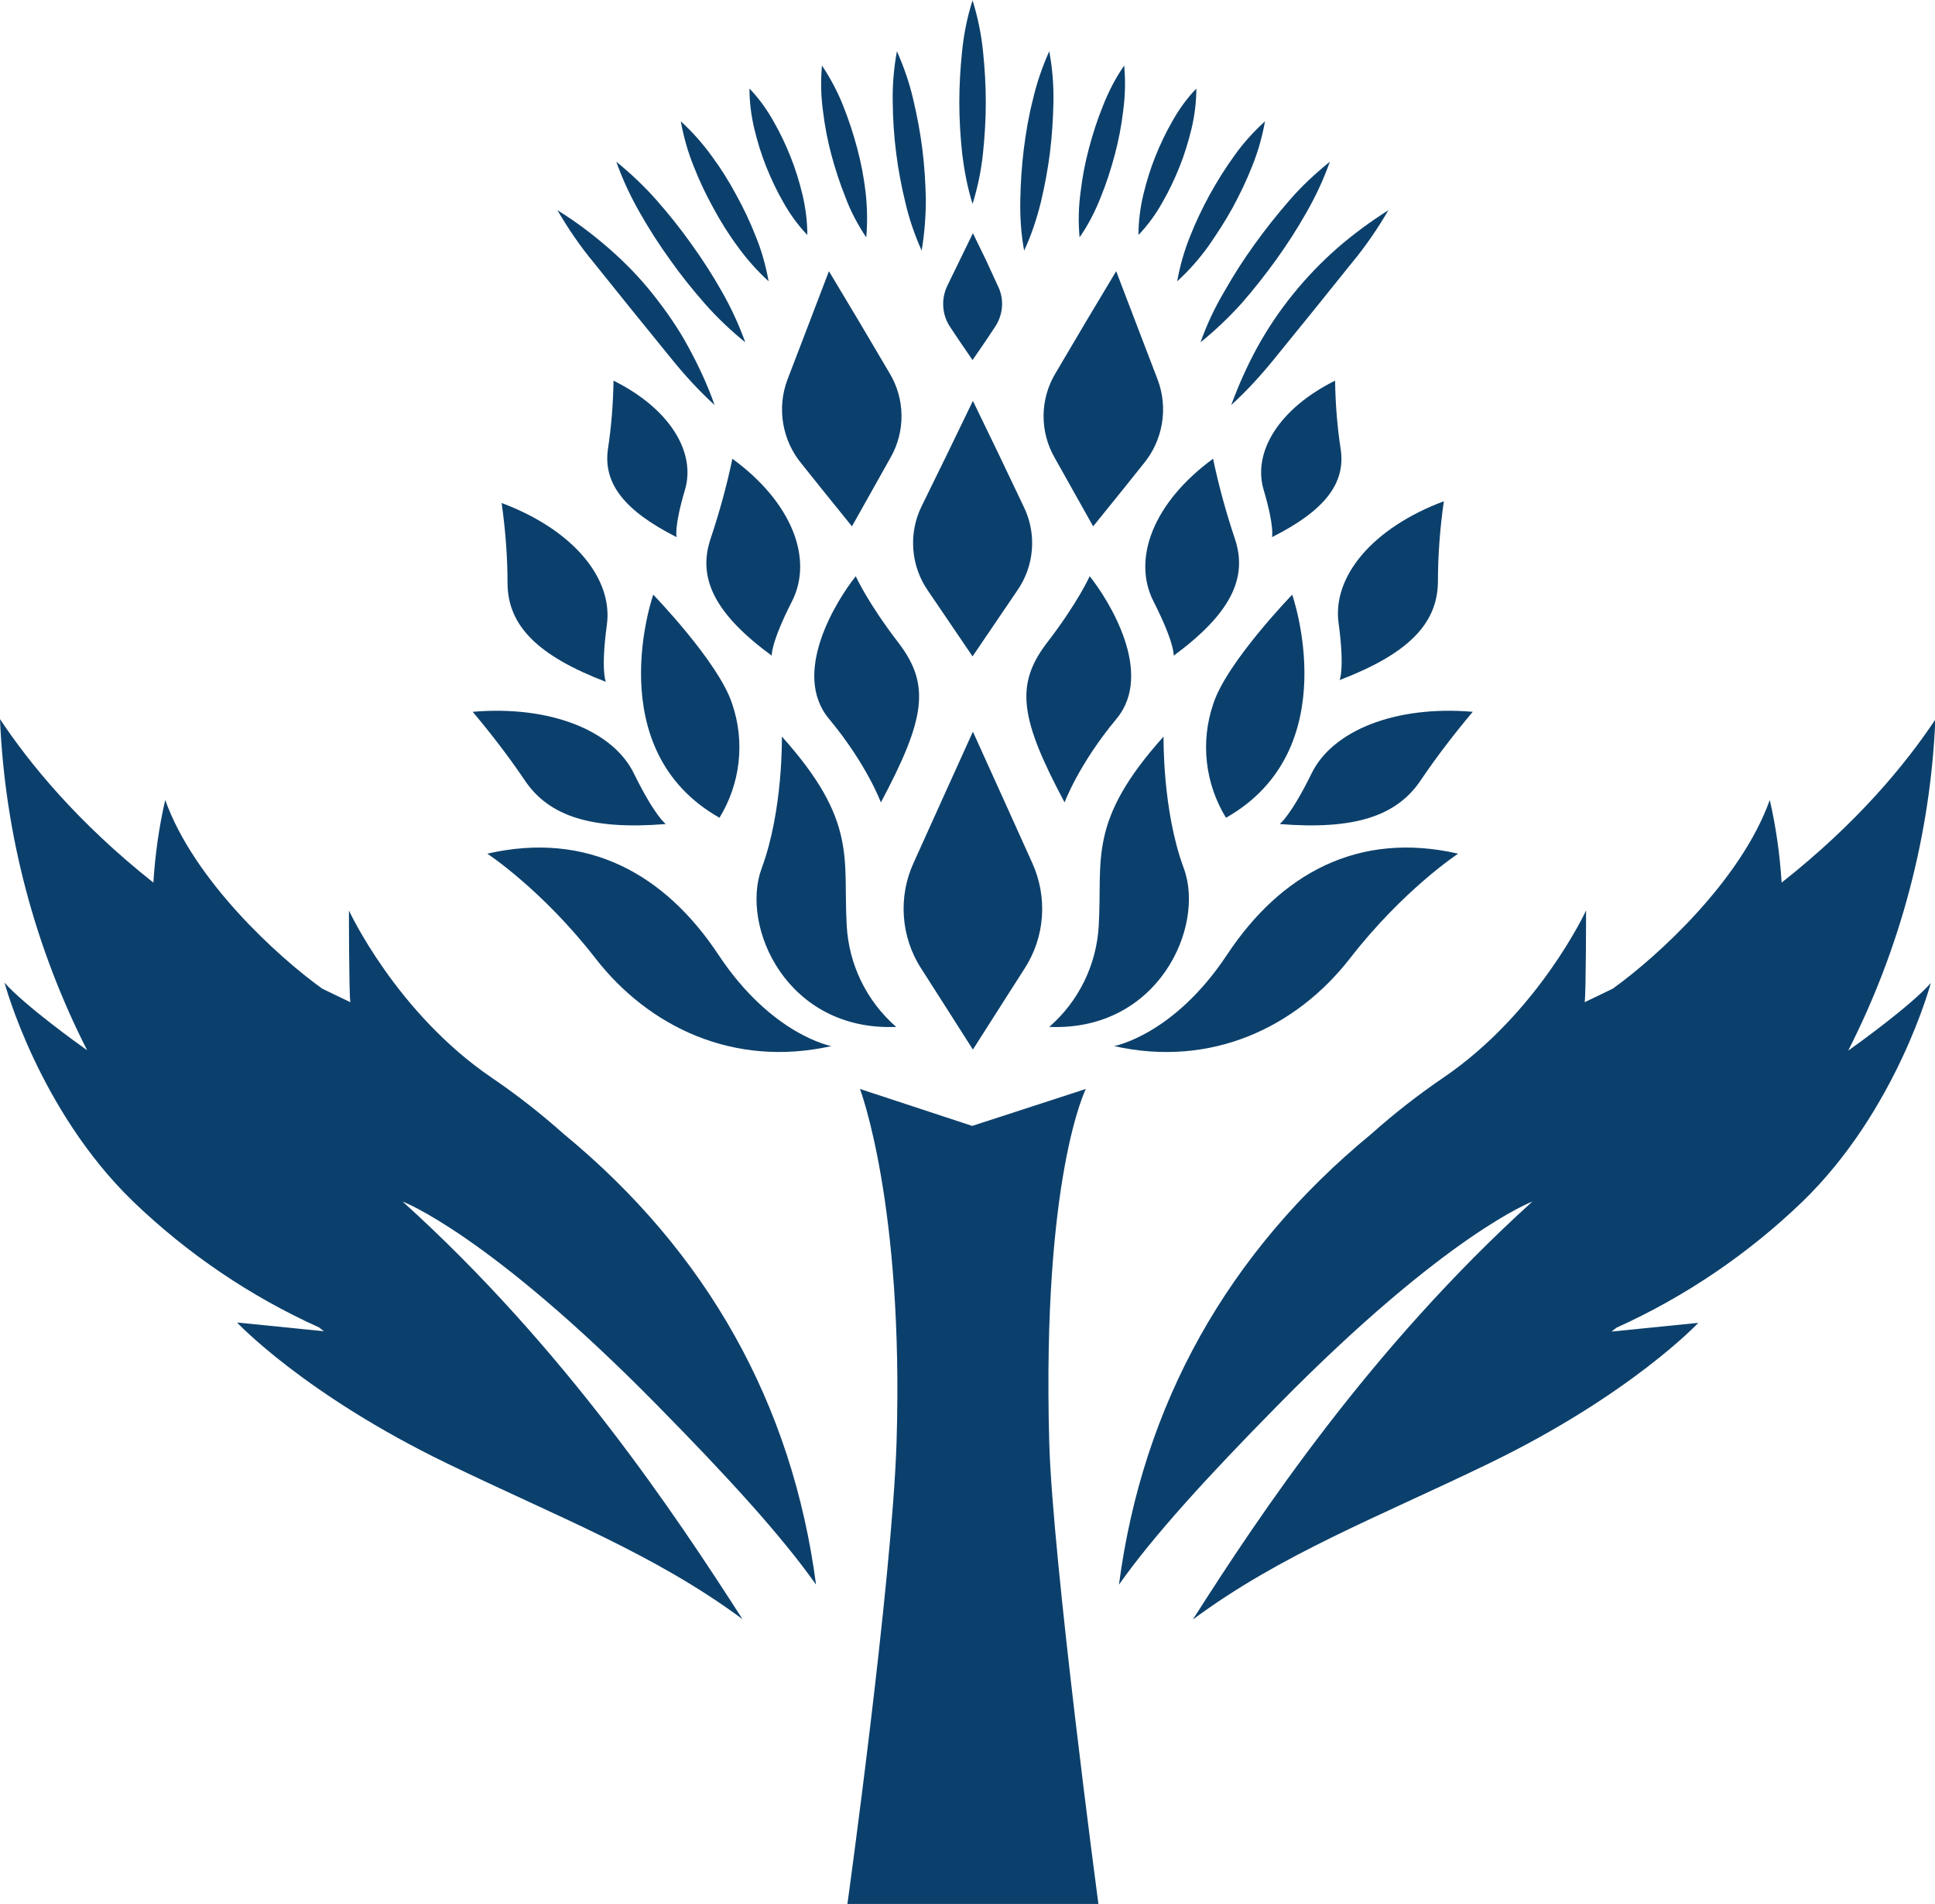 <svg xml:space="preserve" style="enable-background:new 0 0 555.1 546.2;" viewBox="0 0 555.1 546.2" y="0px" x="0px" xmlns:xlink="http://www.w3.org/1999/xlink" xmlns="http://www.w3.org/2000/svg" version="1.1" width="555.1" height="546.2">
<style type="text/css">
	.st0{fill:#0C406C;}
</style>
<g id="Layer_1">
</g>
<g id="Layer_2">
	<g>
		<path d="M287.7,228.9l-8.6-19l-8.6,19l-8.4,18.6c-4.5,9.8-3.7,21.3,2.2,30.4l6.2,9.7l8.6,13.5
			l8.6-13.5l6.2-9.7c5.9-9.1,6.7-20.5,2.2-30.4L287.7,228.9z" class="st0" id="Path_2382"></path>
		<path d="M286.5,130.3l-7.4-15.3l-7.4,15.3l-7.3,14.9c-3.9,7.9-3.1,17.3,1.9,24.4l5.3,7.8l7.4,10.9
			l7.4-10.9l5.3-7.8c5.1-7.2,5.8-16.6,1.9-24.4L286.5,130.3z" class="st0" id="Path_2383"></path>
		<path d="M282.8,74.5l-3.7-7.6l-3.7,7.6l-3.6,7.4c-1.9,3.9-1.6,8.5,0.9,12.1l2.6,3.9l3.7,5.4l3.7-5.4
			l2.6-3.9c2.5-3.6,2.9-8.2,0.9-12.1L282.8,74.5z" class="st0" id="Path_2384"></path>
		<path d="M246.6,92.5l-8.8-14.7l-6,15.7l-5.9,15.4c-3.1,8.2-1.5,17.5,4.1,24.2l6,7.5l8.4,10.4l6.4-11.4
			l4.6-8.2c4.4-7.6,4.3-17-0.3-24.5L246.6,92.5z" class="st0" id="Path_2385"></path>
		<path d="M257.1,294.6c-8.5-7.4-13.6-17.9-14.2-29.1c-1.1-19.1,3.3-29.8-18.6-54.2
			c0,0,0.4,21.1-5.8,37.8S225.7,295.9,257.1,294.6" class="st0" id="Path_2386"></path>
		<path d="M238.5,300.1c0,0-17.1-3.1-32.4-26.2s-37.5-35.6-66.3-29c0,0,15.7,10.3,31,30
			C186,294.5,210.4,306.4,238.5,300.1" class="st0" id="Path_2387"></path>
		<path d="M252.7,230.2c0,0-4-10.9-14.9-24c-10.9-13.1,2.2-34,7.7-40.9c0,0,3.3,7.5,12.4,19.3
			C266.9,196.5,265.5,206.2,252.7,230.2" class="st0" id="Path_2388"></path>
		<path d="M221.4,188.1c0,0-0.4-3.4,5.8-15.6s0-28.4-17.1-40.9c-1.6,7.7-3.7,15.3-6.2,22.8
			C199.9,166,205.3,176.3,221.4,188.1" class="st0" id="Path_2389"></path>
		<path d="M173.8,195.6c0,0-1.5-3.2,0.3-16.4c1.8-13.2-9.6-27.2-30.2-34.9c1.1,7.7,1.7,15.5,1.7,23.3
			C145.8,179.7,154.5,188.2,173.8,195.6" class="st0" id="Path_2390"></path>
		<path d="M191,236.4c0,0-3.1-2.2-9.1-14.4c-5.9-12.3-23.9-19.7-46.3-17.8c5.3,6.3,10.3,12.8,14.9,19.6
			C157.5,234.3,169.9,238.1,191,236.4" class="st0" id="Path_2391"></path>
		<path d="M206.4,234.6c6-9.8,7.4-21.8,3.6-32.8c-3.9-11.9-22.6-31.2-22.6-31.2S171.8,215,206.4,234.6" class="st0" id="Path_2392"></path>
		<path d="M311.4,92.5l8.8-14.7l6,15.7l5.9,15.4c3.1,8.2,1.5,17.5-4.1,24.2l-6,7.5l-8.4,10.4l-6.4-11.4
			l-4.6-8.2c-4.4-7.6-4.3-17,0.3-24.5L311.4,92.5z" class="st0" id="Path_2393"></path>
		<path d="M301,294.6c8.5-7.4,13.6-17.9,14.2-29.1c1.1-19.1-3.3-29.8,18.6-54.2c0,0-0.4,21.1,5.8,37.8
			S332.3,295.9,301,294.6" class="st0" id="Path_2394"></path>
		<path d="M319.6,300.1c0,0,17.1-3.1,32.4-26.2c15.3-23.1,37.5-35.6,66.3-29c0,0-15.7,10.3-31,30
			S347.6,306.4,319.6,300.1" class="st0" id="Path_2395"></path>
		<path d="M305.4,230.2c0,0,4-10.9,14.9-24c10.9-13.1-2.2-34-7.7-40.9c0,0-3.3,7.5-12.4,19.3
			C291.2,196.5,292.6,206.2,305.4,230.2" class="st0" id="Path_2396"></path>
		<path d="M336.7,188.1c0,0,0.4-3.4-5.8-15.6c-6.2-12.2,0-28.4,17.1-40.9c1.6,7.7,3.7,15.3,6.2,22.8
			C358.2,166,352.7,176.3,336.7,188.1" class="st0" id="Path_2397"></path>
		<path d="M364.9,154.1c0,0,0.8-2.8-2.4-13.6s4.4-23.3,20.5-31.3c0.1,6.5,0.6,13.1,1.6,19.6
			C386.1,138.7,380,146.5,364.9,154.1" class="st0" id="Path_2398"></path>
		<path d="M367.1,236.4c0,0,3.1-2.2,9.1-14.4c5.9-12.3,23.9-19.7,46.3-17.8
			c-5.3,6.3-10.3,12.8-14.9,19.6C400.6,234.3,388.2,238.1,367.1,236.4" class="st0" id="Path_2399"></path>
		<path d="M351.7,234.6c-6-9.8-7.4-21.8-3.6-32.8c3.9-11.9,22.6-31.2,22.6-31.2S386.3,215,351.7,234.6" class="st0" id="Path_2400"></path>
		<path d="M194.1,154.1c0,0-0.8-2.8,2.4-13.6c3.2-10.8-4.4-23.3-20.5-31.3c-0.1,6.5-0.6,13.1-1.6,19.6
			C173,138.7,179.1,146.5,194.1,154.1" class="st0" id="Path_2401"></path>
		<path d="M311.5,312.4c0,0-12.6,24.9-10.5,101.3c0.9,33.4,14.1,132.5,14.1,132.5h-72
			c0,0,12.8-92.3,14.1-132.5c2.1-68.3-10.5-101.3-10.5-101.3l32.2,10.6L311.5,312.4z" class="st0" id="Path_2402"></path>
		<path d="M279,58.5c-1.5-4.8-2.4-9.7-3-14.6c-0.5-4.9-0.8-9.7-0.8-14.6c0-4.9,0.3-9.8,0.8-14.6
			c0.5-5,1.5-9.9,3-14.6c1.5,4.8,2.5,9.7,3,14.6c0.5,4.9,0.8,9.7,0.8,14.6c0,4.9-0.3,9.8-0.8,14.6C281.5,48.8,280.5,53.7,279,58.5" class="st0" id="Path_2403"></path>
		<path d="M264.4,71.9c-2-4.5-3.6-9.1-4.7-13.9c-2.3-9.4-3.5-18.9-3.6-28.6c-0.1-4.9,0.3-9.8,1.2-14.7
			c2,4.5,3.6,9.1,4.7,13.9c1.1,4.7,2,9.4,2.6,14.2c0.6,4.8,0.9,9.6,1,14.4C265.6,62.2,265.2,67.1,264.4,71.9" class="st0" id="Path_2404"></path>
		<path d="M248.5,68.1c-2.4-3.6-4.5-7.5-6-11.6c-1.6-4-2.9-8-4-12.1c-1.1-4.1-1.9-8.3-2.4-12.5
			c-0.6-4.3-0.7-8.7-0.3-13.1c2.4,3.6,4.5,7.5,6.1,11.6c1.6,4,2.9,8,4,12.1c1.1,4.1,1.9,8.3,2.4,12.5
			C248.8,59.4,248.9,63.8,248.5,68.1" class="st0" id="Path_2405"></path>
		<path d="M231.6,67.4c-2.7-2.8-5-6-6.9-9.4c-1.9-3.3-3.5-6.7-4.9-10.2c-1.4-3.5-2.5-7.1-3.4-10.8
			c-0.9-3.8-1.4-7.7-1.4-11.6c2.7,2.8,5,6,6.9,9.4c1.9,3.3,3.5,6.7,4.9,10.2c1.4,3.5,2.5,7.1,3.4,10.8
			C231.1,59.6,231.6,63.5,231.6,67.4" class="st0" id="Path_2406"></path>
		<path d="M220.5,80.7c-3.3-3-6.3-6.4-8.9-10c-2.6-3.5-4.9-7.2-7-11.1c-2.1-3.8-4-7.8-5.6-11.9
			c-1.7-4.2-2.9-8.5-3.7-12.9c3.3,3,6.3,6.4,8.9,10c2.6,3.5,4.9,7.2,7,11.1c2.1,3.8,4,7.8,5.6,11.9
			C218.5,71.9,219.7,76.3,220.5,80.7" class="st0" id="Path_2407"></path>
		<path d="M213.8,98.2c-4.2-3.4-8.1-7.1-11.7-11.2c-3.5-4-6.8-8.1-9.9-12.5c-3.1-4.3-6-8.8-8.6-13.4
			c-2.7-4.7-5-9.6-6.8-14.7c4.2,3.4,8.1,7.1,11.7,11.2c3.5,4,6.8,8.1,9.9,12.5c3.1,4.3,6,8.8,8.6,13.4
			C209.7,88.2,212,93.2,213.8,98.2" class="st0" id="Path_2408"></path>
		<path d="M205,116.2c-4.5-4.1-8.6-8.6-12.4-13.3l-11.2-13.8l-11.1-13.8c-3.9-4.7-7.3-9.7-10.4-15
			c5.2,3.2,10.1,6.9,14.7,10.9c4.6,4,8.9,8.4,12.7,13.2c3.8,4.8,7.3,9.8,10.2,15.2C200.4,104.9,203,110.5,205,116.2" class="st0" id="Path_2409"></path>
		<path d="M293.8,71.9c-0.9-4.8-1.2-9.7-1.1-14.7c0.1-4.8,0.4-9.6,1-14.4c0.6-4.8,1.4-9.5,2.6-14.2
			c1.1-4.8,2.7-9.4,4.7-13.9c0.9,4.8,1.3,9.7,1.2,14.7c-0.1,4.8-0.4,9.6-1,14.4c-0.6,4.8-1.5,9.5-2.6,14.2
			C297.4,62.8,295.9,67.4,293.8,71.9" class="st0" id="Path_2410"></path>
		<path d="M309.7,68.1c-0.4-4.4-0.3-8.7,0.3-13.1c0.5-4.2,1.3-8.4,2.4-12.5c1.1-4.1,2.4-8.2,4-12.1
			c1.6-4.1,3.6-8,6.1-11.6c0.4,4.4,0.3,8.7-0.3,13.1c-0.5,4.2-1.3,8.4-2.4,12.5c-1.1,4.1-2.4,8.2-4,12.1
			C314.2,60.6,312.2,64.5,309.7,68.1" class="st0" id="Path_2411"></path>
		<path d="M326.6,67.4c0-3.9,0.5-7.8,1.4-11.6c0.9-3.7,2-7.3,3.4-10.8c1.4-3.5,3-6.9,4.9-10.2
			c1.9-3.4,4.2-6.6,6.9-9.4c0,3.9-0.5,7.8-1.4,11.6c-0.9,3.7-2,7.3-3.4,10.8c-1.4,3.5-3,6.9-4.9,10.2
			C331.6,61.4,329.3,64.6,326.6,67.4" class="st0" id="Path_2412"></path>
		<path d="M337.7,80.7c0.8-4.4,2-8.7,3.7-12.9c1.6-4.1,3.5-8,5.6-11.9c2.1-3.8,4.4-7.5,7-11.1
			c2.6-3.7,5.6-7,8.9-10c-0.8,4.4-2,8.7-3.7,12.9c-1.6,4.1-3.5,8-5.6,11.9c-2.1,3.8-4.5,7.5-7,11.1C344,74.3,341,77.7,337.7,80.7" class="st0" id="Path_2413"></path>
		<path d="M344.4,98.2c1.8-5.1,4.1-10,6.9-14.7c2.6-4.6,5.5-9.1,8.6-13.4c3.1-4.3,6.4-8.5,9.9-12.5
			c3.5-4.1,7.5-7.8,11.7-11.2c-1.8,5.1-4.1,10-6.8,14.7c-2.6,4.6-5.5,9.1-8.6,13.4c-3.1,4.3-6.4,8.5-9.9,12.5
			C352.5,91.1,348.6,94.8,344.4,98.2" class="st0" id="Path_2414"></path>
		<path d="M353.2,116.2c2.1-5.7,4.6-11.3,7.5-16.6c5.9-10.7,13.7-20.3,22.9-28.4
			c4.6-4,9.5-7.6,14.7-10.9c-3.1,5.3-6.5,10.3-10.4,15l-11.1,13.8l-11.2,13.8C361.8,107.6,357.7,112.1,353.2,116.2" class="st0" id="Path_2415"></path>
		<path d="M384.3,195.1c0,0,1.5-3.2-0.3-16.4c-1.8-13.2,9.6-27.2,30.2-34.9c-1.1,7.7-1.7,15.5-1.7,23.3
			C412.3,179.2,403.6,187.7,384.3,195.1" class="st0" id="Path_2416"></path>
		<path d="M115.5,344.7c0,0,24.6,9.2,72.9,58.3c20.3,20.6,35.9,37.7,45.7,51.6
			c-6.8-51.7-31.2-95.4-72.4-129.3c-6.5-5.8-13.4-11.2-20.6-16.1c-27.5-18.7-41-48-41-48s0,23.8,0.4,26.3c-2.8-1.3-5.4-2.6-8.1-3.9
			c-12.8-9.2-36.8-31.1-45-54.1c-1.8,7.8-2.9,15.7-3.4,23.7C22.3,236,8.5,219.1,0,206.3c1.4,33.1,10,65.5,25,95
			c-2.7-1.9-18.1-13-23.7-19.4c0,0,9.7,36.5,36.9,62.8c15.6,15,33.6,27.2,53.3,36.1c0.5,0.4,0.9,0.7,1.4,1.1l-24.9-2.5
			c0,0,19.3,20.6,60.2,40.4c32,15.5,59.4,25.9,84.8,44.7C193.8,434.6,162.1,386.8,115.5,344.7" class="st0" id="Path_2417"></path>
		<path d="M439.6,344.7c0,0-24.6,9.2-72.9,58.3c-20.3,20.6-35.9,37.7-45.7,51.6
			c6.8-51.7,31.2-95.4,72.4-129.3c6.5-5.8,13.4-11.2,20.6-16.1c27.5-18.7,41-48,41-48s0,23.8-0.4,26.3c2.8-1.3,5.4-2.6,8.1-3.9
			c12.8-9.2,36.8-31.1,45-54.1c1.8,7.8,2.9,15.7,3.4,23.7c21.7-17.1,35.6-34,44.1-46.8c-1.4,33.1-10,65.5-25,95
			c2.7-1.9,18.1-13,23.7-19.4c0,0-9.7,36.5-36.9,62.8c-15.6,15-33.6,27.2-53.3,36.1c-0.5,0.4-0.9,0.7-1.4,1.1l24.9-2.5
			c0,0-19.3,20.6-60.2,40.4c-32,15.5-59.4,25.9-84.8,44.7C361.3,434.6,393.1,386.8,439.6,344.7" class="st0" id="Path_2418"></path>
	</g>
</g>
</svg>

